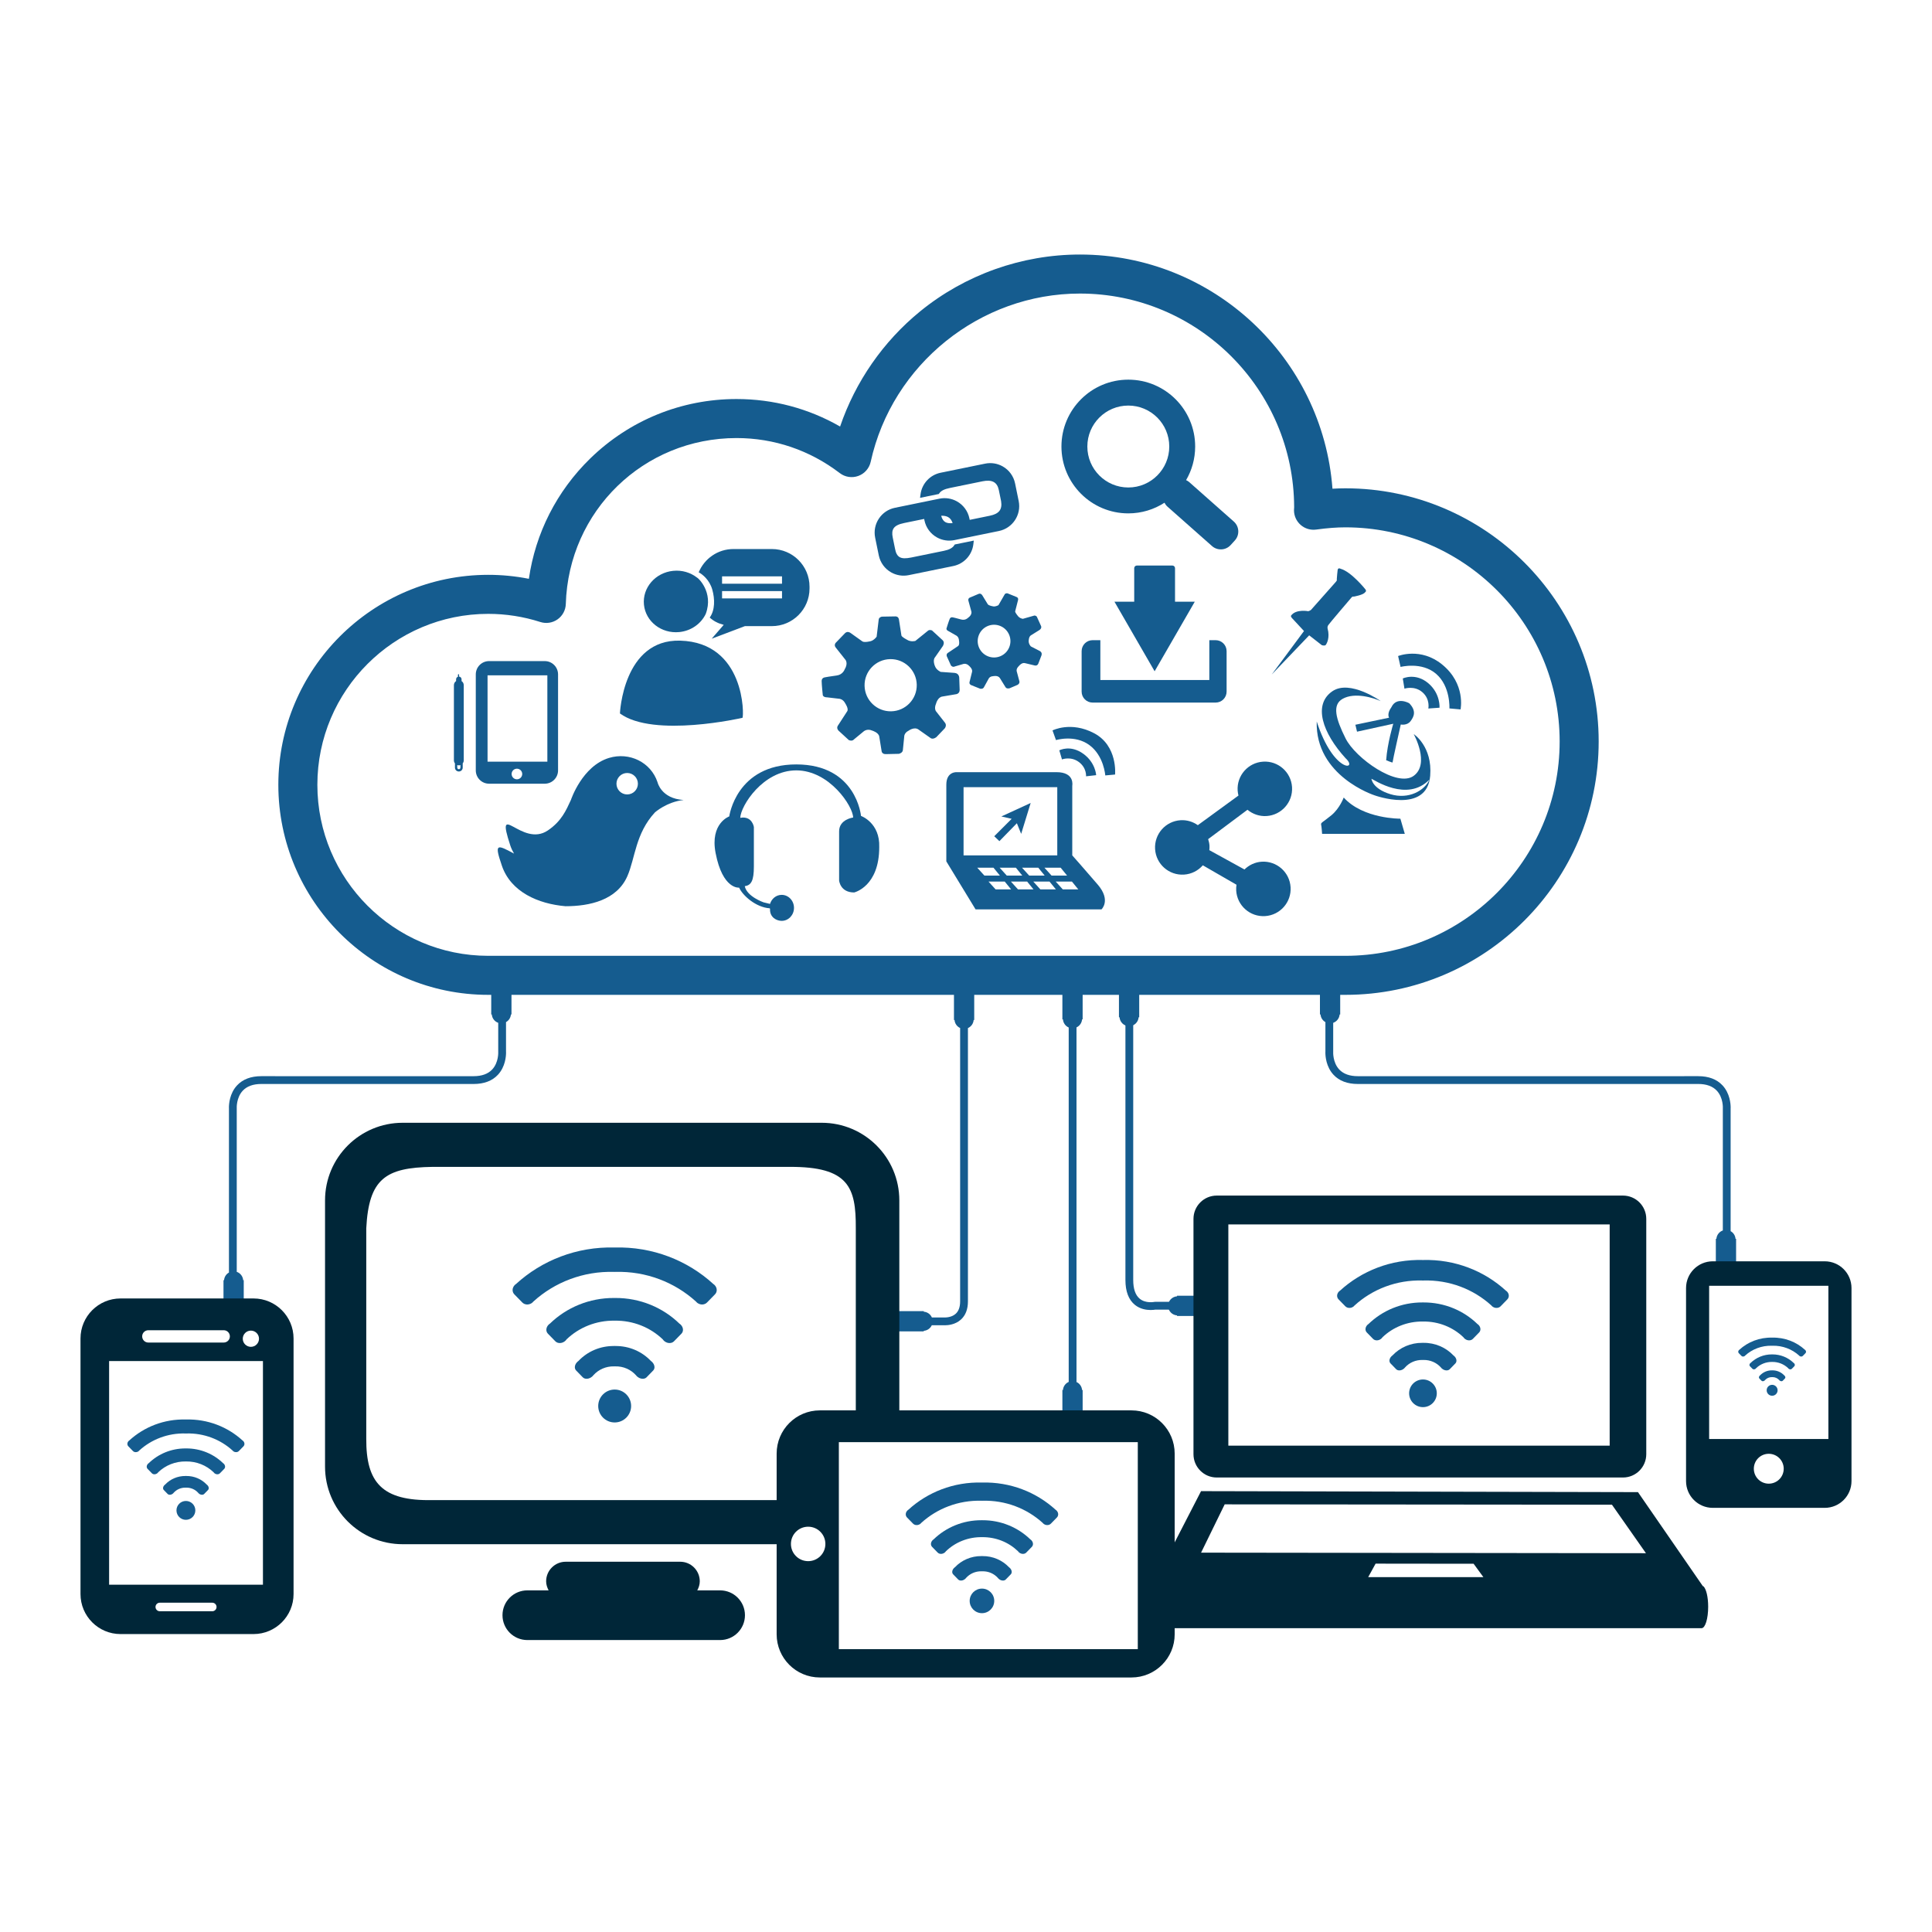 <?xml version="1.0" standalone="no"?>
<svg version="1.1" id="downloadSvg" xmlns="http://www.w3.org/2000/svg" xmlns:xlink="http://www.w3.org/1999/xlink" x="0px" y="0px" width="512" height="512" viewBox="0 0 1200 1200" enable-background="new 0 0 1200 1200" xml:space="preserve">
<g>
	<path fill="#006A96" d="M601.2,617.477v-5.769c0-1.338-1.084-2.42-2.422-2.42c-1.336,0-2.42,1.082-2.42,2.42v5.769h-3.832v16.053&#10;&#9;&#9;h0.359c0.163,2.224,1.541,4.101,3.473,4.987v169.794c0,3.408-0.906,5.979-2.69,7.642c-2.811,2.618-7.059,2.347-7.287,2.336h-7.575&#10;&#9;&#9;c-0.867-1.978-2.774-3.394-5.034-3.561v-0.359h-16.052v12.581h16.052v-0.359c2.221-0.163,4.097-1.537,4.983-3.464l7.427-0.003&#10;&#9;&#9;c0.052,0.004,0.321,0.025,0.757,0.025c1.806,0,6.441-0.346,9.984-3.611c2.839-2.615,4.278-6.394,4.278-11.227V638.557&#10;&#9;&#9;c1.972-0.87,3.382-2.772,3.547-5.026h0.359v-16.053H601.2z" style="fill: rgb(21, 92, 143);"/>
	<path fill="#006A96" d="M672.087,633.158h0.361v-16.054h-3.834c-0.104-1.243-1.131-2.22-2.399-2.22s-2.297,0.977-2.401,2.22h-3.948&#10;&#9;&#9;v16.054h0.359c0.166,2.261,1.586,4.171,3.568,5.036V858.33c-1.982,0.866-3.402,2.775-3.568,5.038h-0.359v16.052h3.927v3.828&#10;&#9;&#9;c0,1.338,1.084,2.422,2.422,2.422c1.336,0,2.42-1.084,2.42-2.422v-3.828h3.813v-16.052h-0.361&#10;&#9;&#9;c-0.163-2.217-1.532-4.088-3.452-4.977V638.135C670.555,637.244,671.924,635.374,672.087,633.158z" style="fill: rgb(21, 92, 143);"/>
	<path fill="#006A96" d="M313.487,614.044c-0.428-0.383-0.988-0.624-1.61-0.624s-1.182,0.241-1.61,0.624h-5.154v16.054h0.359&#10;&#9;&#9;c0.177,2.417,1.787,4.425,3.986,5.191l0.002,18.022c0.007,0.062,0.382,6.551-3.758,10.973c-2.582,2.753-6.459,4.152-11.528,4.152&#10;&#9;&#9;H170.972v-0.006h-8.642c-6.46,0-11.528,1.915-15.059,5.687c-4.679,4.995-5.083,11.667-5.083,13.773&#10;&#9;&#9;c0,0.401,0.013,0.635,0.018,0.665v101.831c-1.697,0.958-2.886,2.708-3.036,4.76h-0.359v16.054h4.206&#10;&#9;&#9;c0.428,0.383,0.988,0.624,1.609,0.624c0.621,0,1.182-0.241,1.61-0.624h5.155v-16.054h-0.359c-0.177-2.417-1.786-4.423-3.984-5.191&#10;&#9;&#9;l-0.004-101.557c-0.007-0.062-0.382-6.551,3.758-10.973c2.582-2.753,6.459-4.152,11.528-4.152h5.601v0.006h126.244&#10;&#9;&#9;c6.46,0,11.528-1.915,15.059-5.687c4.679-4.995,5.083-11.667,5.083-13.773c0-0.401-0.013-0.636-0.018-0.665v-18.296&#10;&#9;&#9;c1.697-0.958,2.886-2.708,3.036-4.76h0.359v-16.054H313.487z" style="fill: rgb(21, 92, 143);"/>
	<path fill="#006A96" d="M824.043,614.044c0.429-0.383,0.987-0.624,1.61-0.624c0.622,0,1.182,0.241,1.611,0.624h5.154v16.054h-0.359&#10;&#9;&#9;c-0.177,2.417-1.786,4.425-3.987,5.191l-0.002,18.022c-0.007,0.062-0.381,6.551,3.758,10.973c2.582,2.753,6.459,4.152,11.528,4.152&#10;&#9;&#9;h202.8v-0.006h8.641c6.46,0,11.528,1.915,15.059,5.687c4.679,4.995,5.083,11.667,5.083,13.773c0,0.401-0.013,0.635-0.018,0.665&#10;&#9;&#9;v76.133c1.697,0.958,2.885,2.708,3.036,4.76h0.359v16.054h-4.206c-0.429,0.383-0.987,0.624-1.609,0.624s-1.182-0.241-1.611-0.624&#10;&#9;&#9;h-5.154v-16.054h0.359c0.177-2.417,1.786-4.423,3.984-5.191l0.005-75.86c0.007-0.062,0.381-6.551-3.758-10.973&#10;&#9;&#9;c-2.582-2.753-6.459-4.152-11.528-4.152h-5.6v0.006H843.356c-6.46,0-11.528-1.915-15.059-5.687&#10;&#9;&#9;c-4.679-4.995-5.082-11.667-5.082-13.773c0-0.401,0.013-0.636,0.018-0.665v-18.296c-1.697-0.958-2.885-2.708-3.036-4.76h-0.359&#10;&#9;&#9;v-16.054H824.043z" style="fill: rgb(21, 92, 143);"/>
	<g>
		<path fill="#006A96" d="M714.67,813.668c-2.652,0-6.483-0.552-9.737-3.174c-3.923-3.16-5.909-8.356-5.909-15.446V606.689&#10;&#9;&#9;&#9;c0-1.339,1.084-2.423,2.42-2.423s2.42,1.084,2.42,2.423v188.359c0,5.532,1.372,9.452,4.074,11.651&#10;&#9;&#9;&#9;c3.691,2.999,8.912,1.953,8.962,1.944c0.163-0.036,0.339-0.055,0.505-0.055h27.285c1.336,0,2.423,1.084,2.423,2.422&#10;&#9;&#9;&#9;c0,1.339-1.087,2.422-2.423,2.422h-27.056C717.141,813.518,716.066,813.668,714.67,813.668z" style="fill: rgb(21, 92, 143);"/>
		<path fill="#006A96" d="M747.131,804.8v12.581h-16.054v-0.358c-3.091-0.227-5.538-2.778-5.538-5.933&#10;&#9;&#9;&#9;c0-3.151,2.447-5.703,5.538-5.929V804.8H747.131z" style="fill: rgb(21, 92, 143);"/>
		<path fill="#006A96" d="M707.587,615.776h-12.585v16.054h0.359c0.229,3.088,2.783,5.54,5.933,5.54c3.151,0,5.705-2.451,5.933-5.54&#10;&#9;&#9;&#9;h0.359V615.776z" style="fill: rgb(21, 92, 143);"/>
	</g>
	<g>
		<path fill="#006A96" d="M835.643,617.917H303.257c-71.89,0-130.377-58.526-130.377-130.467&#10;&#9;&#9;&#9;c0-71.911,58.487-130.414,130.377-130.414c8.495,0,16.939,0.828,25.238,2.469c4.086-28.344,17.309-54.454,38.074-74.702&#10;&#9;&#9;&#9;c24.446-23.835,56.73-36.962,90.905-36.962c22.835,0,44.771,5.862,64.323,17.083c9.48-27.835,26.744-52.802,49.716-71.535&#10;&#9;&#9;&#9;c27.913-22.761,63.151-35.296,99.226-35.296c82.757,0,150.795,64.226,156.882,145.453c2.76-0.168,5.414-0.249,8.021-0.249&#10;&#9;&#9;&#9;c86.748,0,157.324,70.541,157.324,157.248C992.966,547.32,922.391,617.917,835.643,617.917z M303.257,381.277&#10;&#9;&#9;&#9;c-58.523,0-106.134,47.629-106.134,106.173c0,58.573,47.612,106.225,106.134,106.225h532.385&#10;&#9;&#9;&#9;c73.382,0,133.083-59.722,133.083-133.13c0-73.339-59.701-133.005-133.083-133.005c-5.417,0-11.191,0.44-18.172,1.387&#10;&#9;&#9;&#9;c-3.473,0.473-6.968-0.581-9.602-2.883c-2.637-2.301-4.147-5.63-4.147-9.128c0-0.794,0.058-1.464,0.102-1.884&#10;&#9;&#9;&#9;c-0.212-73.203-59.832-132.697-133.084-132.697c-61.967,0-116.612,43.946-129.933,104.494c-0.89,4.045-3.783,7.355-7.672,8.778&#10;&#9;&#9;&#9;c-3.891,1.422-8.235,0.762-11.526-1.752c-18.639-14.244-40.816-21.773-64.135-21.773c-57.733,0-104.311,45.278-106.04,103.079&#10;&#9;&#9;&#9;c-0.114,3.806-2.01,7.338-5.119,9.535c-3.11,2.198-7.071,2.807-10.697,1.644C325.137,382.981,314.249,381.277,303.257,381.277z" style="fill: rgb(21, 92, 143);"/>
		<g>
			<path fill="#006A96" d="M587.902,390.278c0,0-0.444,1.01,1.449,1.845l4.744,2.711c0,0,1.408,0.75,1.546,2.919&#10;&#9;&#9;&#9;&#9;c0,0,0.518,2.691-0.503,3.477l-6.294,4.234c0,0-1.225,0.553-0.781,2.137l2.596,5.757c0,0,1.053,1.274,2.312,0.624l5.134-1.509&#10;&#9;&#9;&#9;&#9;c0,0,2.046-0.851,3.901,1.192c0,0,2.145,1.783,1.779,3.53l-1.571,6.348c0,0-0.578,1.442,1.305,2.121l5.281,2.113&#10;&#9;&#9;&#9;&#9;c0,0,1.714,0.349,2.322-0.892l2.849-5.169c0,0,0.563-1.599,2.84-1.725c0,0,3.044-0.749,4.264,1.223l3.376,5.47&#10;&#9;&#9;&#9;&#9;c0,0,0.512,1.321,2.606,0.821l4.973-2.134c0,0,1.711-0.837,1.017-2.636l-1.549-5.778c0,0-0.554-1.486,1.35-3.287&#10;&#9;&#9;&#9;&#9;c0,0,1.798-2.359,3.829-1.771l5.791,1.386c0,0,1.709,0.647,2.444-1.099l1.921-4.989c0,0,0.851-1.847-1.042-2.862l-5.513-2.84&#10;&#9;&#9;&#9;&#9;c0,0-1.419-1.46-1.342-3.319c0,0-0.058-2.918,1.624-3.695l5.121-3.203c0,0,1.46-0.976,0.981-2.339l-2.692-5.95&#10;&#9;&#9;&#9;&#9;c0,0-0.875-0.984-1.878-0.555l-6.763,1.926c0,0-2.077-0.187-3.332-2.063c0,0-1.479-1.779-1.467-2.552&#10;&#9;&#9;&#9;&#9;c0,0,1.678-6.609,1.773-6.939c0,0,0.485-1.403-0.843-1.972l-5.62-2.284c0,0-1.295-0.294-1.804,0.615l-3.866,6.697&#10;&#9;&#9;&#9;&#9;c0,0-1.587,0.994-3.214,0.791c0,0-2.8-0.416-3.434-1.34l-3.279-5.355c0,0-0.806-1.695-2.383-1.099l-5.586,2.37&#10;&#9;&#9;&#9;&#9;c0,0-1.128,0.511-0.784,1.877l1.823,6.663c0,0,0.732,1.968-2.024,3.944c0,0-1.657,1.825-4.324,1.056&#10;&#9;&#9;&#9;&#9;c-2.658-0.768-5.084-1.293-5.084-1.293s-1.402-0.482-2.01,0.941C589.262,385.847,587.902,390.278,587.902,390.278z&#10;&#9;&#9;&#9;&#9; M607.99,394.434c2.085-5.212,7.999-7.752,13.216-5.665c5.212,2.084,7.749,8.004,5.664,13.215&#10;&#9;&#9;&#9;&#9;c-2.085,5.213-8.005,7.748-13.213,5.665C608.438,405.561,605.907,399.647,607.99,394.434z" style="fill: rgb(21, 92, 143);"/>
			<path fill="#006A96" d="M511.027,431.588c0,0-0.012,1.538,2.872,1.566l7.559,0.886c0,0,2.215,0.187,3.571,2.894&#10;&#9;&#9;&#9;&#9;c0,0,2.14,3.168,1.262,4.728l-5.751,8.87c0,0-1.269,1.375,0.166,3.17l6.477,5.952c0,0,2.042,1.056,3.304-0.463l5.751-4.74&#10;&#9;&#9;&#9;&#9;c0,0,2.16-2.209,5.652-0.607c0,0,3.726,1.116,4.215,3.549l1.455,9c0,0,0.047,2.157,2.829,1.998l7.919-0.179&#10;&#9;&#9;&#9;&#9;c0,0,2.395-0.491,2.492-2.413l0.82-8.181c0,0-0.146-2.352,2.703-3.761c0,0,3.494-2.625,6.128-0.766l7.325,5.163&#10;&#9;&#9;&#9;&#9;c0,0,1.376,1.411,3.785-0.377l5.204-5.445c0,0,1.734-2.013-0.135-3.939l-5.145-6.558c0,0-1.528-1.598-0.067-4.947&#10;&#9;&#9;&#9;&#9;c0,0,1.016-4.01,3.936-4.365l8.18-1.389c0,0,2.545-0.105,2.532-2.745l-0.269-7.44c0,0,0.08-2.836-2.904-3.105l-8.606-0.62&#10;&#9;&#9;&#9;&#9;c0,0-2.624-1.09-3.541-3.521c0,0-1.667-3.705,0.065-5.62l4.805-6.907c0,0,1.341-2.048-0.018-3.532l-6.701-6.155&#10;&#9;&#9;&#9;&#9;c0,0-1.657-0.783-2.707,0.316l-7.617,6.165c0,0-2.764,0.901-5.401-0.817c0,0-2.866-1.473-3.272-2.471&#10;&#9;&#9;&#9;&#9;c0,0-1.464-9.382-1.524-9.862c0,0-0.141-2.06-2.16-2.063l-8.448,0.15c0,0-1.818,0.323-1.98,1.771l-1.292,10.691&#10;&#9;&#9;&#9;&#9;c0,0-1.486,2.148-3.679,2.774c0,0-3.82,0.999-5.137,0.166l-7.128-5.076c0,0-1.961-1.731-3.651-0.106l-5.867,6.09&#10;&#9;&#9;&#9;&#9;c0,0-1.169,1.277,0.019,2.834l5.983,7.548c0,0,2.017,2.119-0.439,6.158c0,0-1.126,3.242-4.959,3.713&#10;&#9;&#9;&#9;&#9;c-3.831,0.474-7.226,1.13-7.226,1.13s-2.062,0.14-2.06,2.303C510.353,425.168,511.027,431.588,511.027,431.588z M537,425.976&#10;&#9;&#9;&#9;&#9;c-0.207-8.949,6.883-16.374,15.832-16.576c8.951-0.208,16.372,6.885,16.577,15.835c0.203,8.949-6.884,16.368-15.833,16.574&#10;&#9;&#9;&#9;&#9;C544.623,442.015,537.202,434.924,537,425.976z" style="fill: rgb(21, 92, 143);"/>
		</g>
		<path fill="#006A96" d="M632.73,311.229l-2.248-10.988c-0.921-4.5-3.751-8.363-7.764-10.6c-3.287-1.834-7.131-2.425-10.817-1.67&#10;&#9;&#9;&#9;l-27.683,5.659c-6.557,1.34-11.564,6.701-12.454,13.337l-0.3,2.246l11.647-2.384l0.37-0.524c1.059-1.503,3.12-2.527,6.496-3.215&#10;&#9;&#9;&#9;l20.339-4.16c2.949-0.603,5.28-0.447,6.934,0.477c1.604,0.893,2.63,2.528,3.143,4.985l1.411,6.898&#10;&#9;&#9;&#9;c0.806,5.238-1.255,7.865-7.108,9.063l-12.391,2.536l-0.183-0.889c-0.922-4.498-3.752-8.359-7.765-10.598&#10;&#9;&#9;&#9;c-3.286-1.832-7.133-2.428-10.824-1.674l-27.68,5.665c-4.12,0.843-7.67,3.243-9.987,6.753c-2.316,3.509-3.13,7.713-2.285,11.834&#10;&#9;&#9;&#9;l2.249,10.979c0.923,4.495,3.752,8.36,7.763,10.603c0.003,0.002,0.003,0.002,0.003,0.002c3.285,1.832,7.131,2.426,10.819,1.671&#10;&#9;&#9;&#9;l27.676-5.66c6.678-1.366,11.697-6.832,12.489-13.6l0.261-2.212l-11.822,2.416l-0.37,0.565c-1.053,1.614-3.117,2.715-6.312,3.369&#10;&#9;&#9;&#9;l-20.339,4.16c-3.436,0.702-5.644,0.639-7.164-0.209c-1.483-0.827-2.436-2.532-2.918-5.255l-1.427-6.99&#10;&#9;&#9;&#9;c-0.52-2.448-0.341-4.291,0.543-5.643c1.029-1.564,3.12-2.62,6.58-3.327l12.396-2.535l0.181,0.884&#10;&#9;&#9;&#9;c0.921,4.5,3.751,8.363,7.763,10.602c3.29,1.835,7.136,2.431,10.829,1.673l27.677-5.661&#10;&#9;&#9;&#9;C628.964,328.068,634.469,319.731,632.73,311.229z M587.197,324.306c-1.226-0.684-2.091-1.984-2.621-3.954&#10;&#9;&#9;&#9;c1.734-0.076,3.185,0.19,4.307,0.817c1.314,0.733,2.239,1.973,2.812,3.752C589.723,325.109,588.278,324.91,587.197,324.306z" style="fill: rgb(21, 92, 143);"/>
		<path fill="#006A96" d="M444.467,529.804c-3.549-18.464,8.489-22.722,8.489-22.722s4.249-32.288,41.625-32.288&#10;&#9;&#9;&#9;c37.37,0,40.202,31.988,40.202,31.988s11.89,4.19,11.325,19.434c0,24.516-15.578,28.106-15.578,28.106&#10;&#9;&#9;&#9;c-8.772,0-9.339-7.476-9.339-7.476s0-23.019,0-30.495c0-7.474,8.704-8.572,8.704-8.572c0-6.869-14.651-29.288-35.314-29.288&#10;&#9;&#9;&#9;c-20.672,0-34.52,22.017-34.806,29.485c7.428-1.381,8.471,5.687,8.471,5.687s0,15.54,0,24.516c0,8.967-1.697,11.657-5.659,12.252&#10;&#9;&#9;&#9;c1.347,6.502,11.711,10.036,11.711,10.036l3.976,0.967c0.987-3.249,3.839-5.62,7.244-5.62c4.226,0,7.645,3.615,7.645,8.074&#10;&#9;&#9;&#9;c0,4.462-3.419,8.073-7.645,8.073c-3.113,0-7.477-2.157-7.236-7.368l-0.159-0.426c-8.689-0.589-16.886-7.978-19.032-12.836&#10;&#9;&#9;&#9;C459.089,551.332,448.857,552.621,444.467,529.804z" style="fill: rgb(21, 92, 143);"/>
		<g>
			<path fill="#006A96" d="M887.348,424.552c-8.062-6.991-16.051-3.137-16.051-3.137l1.039,6.328c0,0,6.172-2.1,11.133,2.206&#10;&#9;&#9;&#9;&#9;c4.952,4.303,3.693,10.113,3.693,10.113l6.952-0.491C894.114,439.572,894.784,431.007,887.348,424.552z" style="fill: rgb(21, 92, 143);"/>
			<path fill="#006A96" d="M895.701,412.698c-13.377-10.861-27.311-5.224-27.311-5.224l1.529,6.769c0,0,13.139-3.455,22.13,4.344&#10;&#9;&#9;&#9;&#9;c8.983,7.798,8.205,21.424,8.205,21.424l6.925,0.625C907.179,440.635,910.573,424.779,895.701,412.698z" style="fill: rgb(21, 92, 143);"/>
			<path fill="#006A96" d="M878.081,455.944c0,0,10.236,18.427,0,25.934c-10.239,7.505-36.162-10.919-42.308-23.206&#10;&#9;&#9;&#9;&#9;c-6.141-12.282-8.475-20.903-1.831-24.624c7.598-4.256,19.147-0.607,23.663,1.424c0,0-19.105-13.583-30.021-6.14&#10;&#9;&#9;&#9;&#9;c-12.198,8.314-6.143,25.931,8.189,41.628c8.187,7.5-7.424,9.567-17.929-22.825c-0.996,33.941,35.827,45.831,35.827,45.831&#10;&#9;&#9;&#9;&#9;s32.681,11.961,34.646-12.087C889.813,463.543,878.081,455.944,878.081,455.944z M863.622,493.29&#10;&#9;&#9;&#9;&#9;c-11.344-3.455-11.78-9.577-11.78-9.577c1.483,0.497,22.19,14.796,36.002,0.497C884.959,491.009,874.966,496.74,863.622,493.29z" style="fill: rgb(21, 92, 143);"/>
			<path fill="#006A96" d="M834.608,495.369c0,0-2.49,6.751-7.653,11.005c-5.167,4.255-6.683,4.555-6.386,5.773&#10;&#9;&#9;&#9;&#9;c0.31,1.215,0.612,5.773,0.612,5.773h51.364l-2.741-9.417C869.803,508.503,846.762,508.738,834.608,495.369z" style="fill: rgb(21, 92, 143);"/>
			<path fill="#006A96" d="M841.848,450.153l1.023,4.306l22.511-4.93c0,0-3.691,12.166-4.414,22.665c0,0,3.979,1.66,3.979,1.36&#10;&#9;&#9;&#9;&#9;c0-0.914,5.094-23.556,5.094-23.556s3.941,0.811,6.068-2.066c1.871-2.526,4.031-6.137-0.833-11.152c0,0-7.789-4.406-11.05,2.473&#10;&#9;&#9;&#9;&#9;c-3.039,4.218-1.446,6.515-1.446,6.515L841.848,450.153z" style="fill: rgb(21, 92, 143);"/>
		</g>
		<g>
			<path fill="#006A96" d="M422.426,397.914c-35.435-0.961-37.377,45.221-37.377,45.221c20.982,15.396,76.119,2.718,76.119,2.718&#10;&#9;&#9;&#9;&#9;C462.143,444.805,462.956,399.019,422.426,397.914z" style="fill: rgb(21, 92, 143);"/>
			<g>
				<path fill="#006A96" d="M432.895,358.726c-3.973-3.094-9.221-4.73-14.77-4.171c-11.082,1.106-19.208,10.52-18.156,21.027&#10;&#9;&#9;&#9;&#9;&#9;c1.056,10.501,10.889,18.118,21.964,17.006c7.428-0.741,13.514-5.226,16.411-11.255&#10;&#9;&#9;&#9;&#9;&#9;C443.468,367.635,433.219,358.55,432.895,358.726z" style="fill: rgb(21, 92, 143);"/>
				<path fill="#006A96" d="M479.421,341.015h-23.855c-9.754,0-18.08,5.98-21.584,14.468c2.115,1.087,6.708,4.56,8.449,10.786&#10;&#9;&#9;&#9;&#9;&#9;c1.617,5.767,1.742,12.699-1.618,17.308c2.67,2.355,5.158,3.586,8.705,4.529l-7.47,8.594l20.625-7.8h16.747&#10;&#9;&#9;&#9;&#9;&#9;c12.919,0,23.392-10.475,23.392-23.393v-1.096C502.813,351.487,492.34,341.015,479.421,341.015z M485.721,371.695h-37.233&#10;&#9;&#9;&#9;&#9;&#9;v-4.572h37.233V371.695z M485.721,362.55h-37.233v-4.571h37.233V362.55z" style="fill: rgb(21, 92, 143);"/>
			</g>
		</g>
		<path fill="#006A96" d="M408.403,485.863c-4.143-12.486-17.524-18.911-30.119-15.106c-16.742,5.056-23.674,26.086-23.674,26.086&#10;&#9;&#9;&#9;c-3.004,6.471-5.803,13.168-14.331,18.956c-16.171,10.955-32.963-20.039-23.321,9.366c0.561,1.708,1.379,3.379,2.313,5.014&#10;&#9;&#9;&#9;c-10.829-5.813-12.295-6.385-7.54,7.549c5.575,16.312,22.591,23.693,39.514,25.142c15.042,0,31.92-3.761,38.441-18.719&#10;&#9;&#9;&#9;c4.863-11.163,4.983-26.462,17.106-39.564c0,0,7.25-6.53,17.832-7.705C410.624,496.065,408.403,485.863,408.403,485.863z&#10;&#9;&#9;&#9; M389.551,493.444c-3.68,0-6.659-2.986-6.659-6.663c0-3.675,2.979-6.663,6.659-6.663c3.679,0,6.661,2.988,6.661,6.663&#10;&#9;&#9;&#9;C396.212,490.458,393.231,493.444,389.551,493.444z" style="fill: rgb(21, 92, 143);"/>
		<path fill="#006A96" d="M783.655,535.222c-4.196,0.267-7.895,2.097-10.689,4.824l-21.832-12.003&#10;&#9;&#9;&#9;c0.092-0.909,0.162-1.828,0.104-2.769c-0.089-1.427-0.413-2.774-0.828-4.068l24.422-18.251c3.209,2.659,7.366,4.18,11.85,3.902&#10;&#9;&#9;&#9;c9.326-0.591,16.408-8.637,15.831-17.959c-0.595-9.332-8.634-16.416-17.962-15.82c-9.328,0.584-16.41,8.623-15.821,17.955&#10;&#9;&#9;&#9;c0.068,1.068,0.254,2.098,0.506,3.1l-25.239,18.4c-3.036-2.128-6.741-3.326-10.725-3.075c-9.322,0.585-16.409,8.625-15.819,17.957&#10;&#9;&#9;&#9;c0.591,9.325,8.625,16.409,17.959,15.818c4.699-0.295,8.821-2.486,11.688-5.774l20.915,12.07c-0.183,1.18-0.261,2.407-0.183,3.651&#10;&#9;&#9;&#9;c0.586,9.332,8.625,16.42,17.954,15.828c9.326-0.592,16.413-8.627,15.823-17.959C801.032,541.723,792.98,534.633,783.655,535.222z&#10;&#9;&#9;&#9;" style="fill: rgb(21, 92, 143);"/>
		<path fill="#006A96" d="M766.424,324.021l-27.663-24.481c-0.628-0.572-1.326-0.982-2.054-1.327&#10;&#9;&#9;&#9;c3.577-6.131,5.632-13.262,5.632-20.872c0-22.934-18.593-41.528-41.525-41.528c-22.936,0-41.531,18.593-41.531,41.528&#10;&#9;&#9;&#9;c0,22.935,18.596,41.53,41.531,41.53c8.279,0,15.988-2.436,22.468-6.616c0.44,0.863,1.017,1.675,1.776,2.359l27.662,24.482&#10;&#9;&#9;&#9;c3.375,3.068,8.6,2.818,11.668-0.556l2.598-2.852C770.047,332.314,769.799,327.09,766.424,324.021z M700.814,302.786&#10;&#9;&#9;&#9;c-14.054,0-25.442-11.388-25.442-25.443c0-14.051,11.388-25.439,25.442-25.439c14.048,0,25.438,11.389,25.438,25.439&#10;&#9;&#9;&#9;C726.251,291.398,714.862,302.786,700.814,302.786z" style="fill: rgb(21, 92, 143);"/>
		<g>
			<path fill="#006A96" d="M680.846,481.472c0,0-0.352-7.705-7.872-13.204c-8.151-5.958-15.013-2.21-15.013-2.21l1.656,5.63&#10;&#9;&#9;&#9;&#9;c0,0,5.402-2.105,10.419,1.562c5.011,3.666,4.526,8.924,4.526,8.924L680.846,481.472z" style="fill: rgb(21, 92, 143);"/>
			<path fill="#006A96" d="M679.552,455.405c-14.411-7.608-25.816-1.727-25.816-1.727l2.156,6.01c0,0,11.61-3.588,20.698,3.06&#10;&#9;&#9;&#9;&#9;c9.085,6.645,9.914,18.884,9.914,18.884l6.088-0.552C692.591,481.079,694.376,463.232,679.552,455.405z" style="fill: rgb(21, 92, 143);"/>
			<path fill="#006A96" d="M666.001,531.295v-43.306c0,0,1.707-8.379-9.779-8.379c-13.503,0-61.976,0-61.976,0&#10;&#9;&#9;&#9;&#9;s-6.469-0.506-6.469,7.787c0,12.576,0,47.625,0,47.625l18.156,29.8h78.23c0,0,6.048-5.59-2.325-15.366&#10;&#9;&#9;&#9;&#9;C673.461,539.678,666.001,531.295,666.001,531.295z M662.772,543.828h-9.636l-4.408-4.87h10.082L662.772,543.828z&#10;&#9;&#9;&#9;&#9; M634.815,538.958h10.082l3.963,4.87h-9.629L634.815,538.958z M634.951,543.828h-9.63l-4.416-4.87h10.086L634.951,543.828z&#10;&#9;&#9;&#9;&#9; M598.486,531.295v-42.374h58.203v42.374H598.486z M606.995,538.958h10.083l3.961,4.87h-9.624L606.995,538.958z M618.39,552.422&#10;&#9;&#9;&#9;&#9;l-4.417-4.872h10.085l3.964,4.872H618.39z M632.302,552.422l-4.417-4.872h10.085l3.96,4.872H632.302z M646.207,552.422&#10;&#9;&#9;&#9;&#9;l-4.408-4.872h10.073l3.964,4.872H646.207z M660.12,552.422l-4.408-4.872h10.077l3.963,4.872H660.12z" style="fill: rgb(21, 92, 143);"/>
			<polygon fill="#006A96" points="628.363,508.585 617.546,519.403 620.743,522.451 631.597,511.33 634.265,517.926 &#10;&#9;&#9;&#9;&#9;640.166,498.753 621.974,507.111 &#9;&#9;&#9;" style="fill: rgb(21, 92, 143);"/>
		</g>
		<g>
			<path fill="#006A96" d="M717.157,416.934l12.471-21.601l12.466-21.601h-12.266v-20.83c0-0.905-0.732-1.636-1.632-1.636h-22.082&#10;&#9;&#9;&#9;&#9;c-0.898,0-1.633,0.731-1.633,1.636v20.83h-12.269l12.469,21.601L717.157,416.934z" style="fill: rgb(21, 92, 143);"/>
			<path fill="#006A96" d="M755.048,397.626h-3.914v24.75h-67.685v-24.75h-4.817c-3.763,0-6.811,3.051-6.811,6.818v25.129&#10;&#9;&#9;&#9;&#9;c0,3.762,3.048,6.812,6.811,6.812h76.415c3.765,0,6.818-3.05,6.818-6.812v-25.129&#10;&#9;&#9;&#9;&#9;C761.866,400.677,758.813,397.626,755.048,397.626z" style="fill: rgb(21, 92, 143);"/>
		</g>
		<path fill="#006A96" d="M848.064,366.04c0,0-8.714-10.927-15.439-12.786c0,0-1.636-0.972-1.811,0.976c0,0-0.531,4.688-0.531,5.751&#10;&#9;&#9;&#9;c0,0,0.445,0.354-0.708,1.591c-1.151,1.241-15.304,17.253-15.304,17.253s-0.976,0.707-1.725,0.797c0,0-7.564-1.46-10.612,2.696&#10;&#9;&#9;&#9;c0,0-0.442,0.396,0.434,1.46l7.566,8.163l-20.037,27.001l23.264-24.326l7.831,6.1c0,0,1.82,0.618,2.435-0.128&#10;&#9;&#9;&#9;c0.619-0.753,2.743-4.428,1.152-10.306c0,0-0.224-0.929,0.352-1.905c0.575-0.972,14.683-17.471,14.683-17.471&#10;&#9;&#9;&#9;s0.578-0.573,1.286-0.355c0,0,6.055-1.021,7.029-2.745C847.928,367.804,848.995,367.279,848.064,366.04z" style="fill: rgb(21, 92, 143);"/>
		<g>
			<path fill="#006A96" d="M295.518,418.884v59.621c0,4.569,3.703,8.267,8.268,8.267h34.57c4.568,0,8.264-3.698,8.264-8.267v-59.621&#10;&#9;&#9;&#9;&#9;c0-4.566-3.697-8.266-8.264-8.266h-34.57C299.221,410.618,295.518,414.317,295.518,418.884z M317.774,480.742&#10;&#9;&#9;&#9;&#9;c0-1.82,1.476-3.295,3.297-3.295c1.821,0,3.294,1.475,3.294,3.295c0,1.821-1.473,3.297-3.294,3.297&#10;&#9;&#9;&#9;&#9;C319.25,484.039,317.774,482.563,317.774,480.742z M302.827,419.452h37.146v53.641h-37.146V419.452z" style="fill: rgb(21, 92, 143);"/>
			<path fill="#006A96" d="M284.44,419.09v1.232c-0.667,0.229-1.15,0.857-1.15,1.602v1.093c-0.82,0.557-1.362,1.505-1.362,2.582&#10;&#9;&#9;&#9;&#9;v46.662c0,0.721,0.253,1.376,0.658,1.903c-0.002,0.029-0.009,0.056-0.009,0.087v2.528c0,1.33,1.082,2.413,2.414,2.413&#10;&#9;&#9;&#9;&#9;c1.33,0,2.412-1.082,2.412-2.413v-2.528c0-0.031-0.007-0.058-0.008-0.087c0.405-0.527,0.657-1.183,0.657-1.903v-46.662&#10;&#9;&#9;&#9;&#9;c0-1.077-0.541-2.025-1.362-2.582v-1.093c0-0.884-0.675-1.601-1.537-1.685v-1.149c0-0.198-0.159-0.356-0.356-0.356&#10;&#9;&#9;&#9;&#9;C284.6,418.734,284.44,418.893,284.44,419.09z M284.992,477.767c-0.546,0-0.99-0.443-0.99-0.987v-1.59&#10;&#9;&#9;&#9;&#9;c0.313,0.108,0.641,0.18,0.99,0.18c0.347,0,0.676-0.072,0.987-0.18v1.59C285.979,477.323,285.536,477.767,284.992,477.767z" style="fill: rgb(21, 92, 143);"/>
		</g>
	</g>
	<path fill="#002638" d="M157.469,806.498H74.861c-13.73,0-24.861,11.133-24.861,24.863v158.721&#10;&#9;&#9;c0,13.734,11.131,24.866,24.861,24.866h82.608c13.735,0,24.867-11.132,24.867-24.866V831.361&#10;&#9;&#9;C182.336,817.631,171.204,806.498,157.469,806.498z M155.825,826.47c2.783,0,5.046,2.254,5.046,5.034&#10;&#9;&#9;c0,2.793-2.263,5.039-5.046,5.039c-2.779,0-5.036-2.246-5.036-5.039C150.79,828.724,153.046,826.47,155.825,826.47z&#10;&#9;&#9; M92.131,826.227h46.823c2.119,0,3.824,1.697,3.824,3.822c0,2.132-1.705,3.831-3.824,3.831H92.131c-2.12,0-3.822-1.699-3.822-3.831&#10;&#9;&#9;C88.309,827.924,90.01,826.227,92.131,826.227z M131.852,1000.777H99.258c-1.47,0-2.671-1.173-2.671-2.676&#10;&#9;&#9;c0-1.448,1.201-2.636,2.671-2.636h32.594c1.465,0,2.65,1.188,2.65,2.636C134.502,999.604,133.317,1000.777,131.852,1000.777z&#10;&#9;&#9; M163.318,984.282H67.77V845.385h95.548V984.282z"/>
	<g>
		<path fill="#006A96" d="M128.501,922.185c-0.03-0.027-0.068-0.052-0.102-0.077c-3.167-3.359-7.722-5.402-12.725-5.35v-0.007&#10;&#9;&#9;&#9;c-0.068-0.003-0.137,0.007-0.205,0c-0.068,0.007-0.134-0.003-0.204,0v0.007c-5-0.052-9.556,1.991-12.722,5.35&#10;&#9;&#9;&#9;c-0.036,0.025-0.073,0.05-0.106,0.077c-0.056,0.04-0.108,0.085-0.159,0.128c-1.076,0.956-1.319,2.371-0.539,3.16l2.371,2.441&#10;&#9;&#9;&#9;c0.775,0.788,2.276,0.661,3.35-0.288c0.031-0.027,0.05-0.05,0.083-0.074l0.004,0.001c0.029-0.028,0.053-0.059,0.083-0.094&#10;&#9;&#9;&#9;c0.09-0.105,0.183-0.215,0.279-0.324c1.8-1.982,4.446-3.191,7.356-3.127v0.019c0.054-0.007,0.106-0.019,0.16-0.019&#10;&#9;&#9;&#9;c0.016,0,0.032-0.005,0.044-0.005c0.015,0,0.03,0.005,0.045,0.005c0.055,0,0.106,0.012,0.16,0.019v-0.019&#10;&#9;&#9;&#9;c2.909-0.064,5.557,1.145,7.353,3.127c0.1,0.108,0.194,0.218,0.284,0.324c0.028,0.034,0.056,0.065,0.084,0.094l0.004-0.001&#10;&#9;&#9;&#9;c0.031,0.024,0.054,0.047,0.08,0.074c1.073,0.949,2.577,1.076,3.353,0.288l2.37-2.441c0.778-0.789,0.536-2.204-0.538-3.16&#10;&#9;&#9;&#9;C128.608,922.27,128.557,922.225,128.501,922.185z" style="fill: rgb(21, 92, 143);"/>
		<path fill="#006A96" d="M82.574,901.261c0.829,0.845,2.211,0.938,3.266,0.261l0.008,0.003c0.018-0.012,0.043-0.034,0.061-0.05&#10;&#9;&#9;&#9;c0.095-0.068,0.194-0.134,0.287-0.221c0.128-0.108,0.238-0.229,0.337-0.358c7.526-6.827,17.7-10.855,28.732-10.539v0.006&#10;&#9;&#9;&#9;c0.067-0.006,0.136,0,0.204-0.006c0.068,0.006,0.137,0,0.205,0.006v-0.006c11.031-0.316,21.203,3.712,28.73,10.539&#10;&#9;&#9;&#9;c0.099,0.129,0.215,0.25,0.341,0.358c0.089,0.088,0.19,0.153,0.284,0.221c0.023,0.016,0.044,0.039,0.064,0.05l0.007-0.003&#10;&#9;&#9;&#9;c1.054,0.677,2.44,0.583,3.27-0.261l2.831-2.903c0.863-0.875,0.82-2.258-0.037-3.216c-0.071-0.074-0.148-0.153-0.228-0.223&#10;&#9;&#9;&#9;c-0.098-0.094-0.208-0.169-0.313-0.239c-9.186-8.407-21.639-13.376-35.153-13.007c-13.515-0.37-25.964,4.6-35.15,13.007&#10;&#9;&#9;&#9;c-0.108,0.07-0.218,0.146-0.313,0.239c-0.082,0.07-0.16,0.149-0.225,0.223c-0.86,0.958-0.903,2.342-0.043,3.216L82.574,901.261z" style="fill: rgb(21, 92, 143);"/>
		<path fill="#006A96" d="M138.879,909.039c-0.113-0.089-0.22-0.178-0.339-0.251c-5.883-5.714-14.003-9.179-22.867-9.142&#10;&#9;&#9;&#9;c-0.068,0-0.137,0-0.205,0c-0.068,0-0.137,0-0.204,0c-8.864-0.037-16.979,3.428-22.863,9.142c-0.12,0.073-0.234,0.162-0.34,0.251&#10;&#9;&#9;&#9;c-0.043,0.039-0.086,0.082-0.127,0.122c-0.955,0.959-1.078,2.359-0.252,3.198l2.646,2.711c0.804,0.83,2.229,0.84,3.287,0.065&#10;&#9;&#9;&#9;c0.077-0.062,0.151-0.111,0.226-0.184c0.195-0.168,0.356-0.355,0.489-0.558c4.42-4.238,10.505-6.768,17.138-6.662&#10;&#9;&#9;&#9;c6.633-0.105,12.72,2.425,17.14,6.662c0.132,0.203,0.296,0.39,0.486,0.558c0.074,0.073,0.152,0.122,0.229,0.184&#10;&#9;&#9;&#9;c1.059,0.775,2.481,0.765,3.287-0.065l2.644-2.711c0.826-0.839,0.702-2.239-0.25-3.198&#10;&#9;&#9;&#9;C138.961,909.12,138.919,909.077,138.879,909.039z" style="fill: rgb(21, 92, 143);"/>
		<path fill="#006A96" d="M115.469,932.273c-3.236,0-5.861,2.619-5.861,5.856c0,3.24,2.624,5.859,5.861,5.859&#10;&#9;&#9;&#9;c3.235,0,5.861-2.619,5.861-5.859C121.33,934.892,118.705,932.273,115.469,932.273z" style="fill: rgb(21, 92, 143);"/>
	</g>
	<path fill="#002638" d="M1133.37,783.417h-69.514c-9.185,0-16.621,7.439-16.621,16.622v119.898c0,9.179,7.436,16.618,16.621,16.618&#10;&#9;&#9;h69.514c9.179,0,16.63-7.439,16.63-16.618V800.039C1150,790.856,1142.549,783.417,1133.37,783.417z M1098.612,921.533&#10;&#9;&#9;c-5.128,0-9.278-4.148-9.278-9.28c0-5.126,4.15-9.28,9.278-9.28c5.129,0,9.286,4.154,9.286,9.28&#10;&#9;&#9;C1107.899,917.385,1103.741,921.533,1098.612,921.533z M1135.643,893.782h-74.066v-95.145h74.066V893.782z"/>
	<g>
		<g>
			<path fill="#006A96" d="M1108.344,854.374c-0.031-0.031-0.062-0.055-0.092-0.079c-0.019-0.016-0.036-0.03-0.059-0.043&#10;&#9;&#9;&#9;&#9;c-1.834-1.95-4.474-3.136-7.369-3.102v-0.001c-0.04-0.003-0.083,0.001-0.117,0c-0.043,0.001-0.083-0.003-0.122,0v0.001&#10;&#9;&#9;&#9;&#9;c-2.898-0.034-5.532,1.152-7.371,3.102c-0.019,0.013-0.038,0.027-0.059,0.043c-0.033,0.024-0.065,0.047-0.095,0.079&#10;&#9;&#9;&#9;&#9;c-0.622,0.546-0.759,1.371-0.309,1.825l1.373,1.417c0.448,0.454,1.317,0.385,1.939-0.169c0.018-0.013,0.028-0.03,0.052-0.043&#10;&#9;&#9;&#9;&#9;v0.003c0.016-0.018,0.028-0.036,0.046-0.054c0.05-0.065,0.108-0.128,0.162-0.189c1.041-1.149,2.573-1.852,4.261-1.815v0.013&#10;&#9;&#9;&#9;&#9;c0.031-0.006,0.061-0.013,0.094-0.013c0.006,0,0.016-0.003,0.028-0.003c0.009,0,0.012,0.003,0.024,0.003&#10;&#9;&#9;&#9;&#9;c0.03,0,0.059,0.007,0.094,0.013v-0.013c1.685-0.037,3.216,0.665,4.26,1.815c0.053,0.061,0.11,0.123,0.16,0.189&#10;&#9;&#9;&#9;&#9;c0.015,0.018,0.036,0.036,0.051,0.054v-0.003c0.018,0.013,0.033,0.03,0.047,0.043c0.624,0.554,1.494,0.624,1.942,0.169&#10;&#9;&#9;&#9;&#9;l1.372-1.417C1109.104,855.745,1108.968,854.92,1108.344,854.374z" style="fill: rgb(21, 92, 143);"/>
			<path fill="#006A96" d="M1121.376,838.631c-0.037-0.043-0.083-0.086-0.129-0.131c-0.059-0.053-0.12-0.097-0.181-0.138&#10;&#9;&#9;&#9;&#9;c-5.322-4.866-12.533-7.745-20.359-7.534c-7.834-0.211-15.041,2.668-20.363,7.534c-0.068,0.042-0.128,0.085-0.186,0.138&#10;&#9;&#9;&#9;&#9;c-0.045,0.045-0.088,0.088-0.128,0.131c-0.499,0.557-0.523,1.354-0.028,1.862l1.645,1.682c0.481,0.49,1.28,0.541,1.892,0.15&#10;&#9;&#9;&#9;&#9;l0.006,0.003c0.009-0.007,0.024-0.021,0.036-0.028c0.055-0.04,0.113-0.079,0.163-0.128c0.076-0.065,0.14-0.137,0.201-0.208&#10;&#9;&#9;&#9;&#9;c4.358-3.955,10.248-6.29,16.64-6.102l0,0c0.039,0,0.079,0,0.122,0c0.034,0,0.077,0,0.117,0l0,0&#10;&#9;&#9;&#9;&#9;c6.389-0.187,12.282,2.147,16.643,6.102c0.054,0.071,0.119,0.143,0.195,0.208c0.052,0.049,0.11,0.088,0.168,0.128&#10;&#9;&#9;&#9;&#9;c0.009,0.007,0.019,0.021,0.03,0.028l0.01-0.003c0.609,0.391,1.411,0.34,1.89-0.15l1.644-1.682&#10;&#9;&#9;&#9;&#9;C1121.9,839.985,1121.876,839.188,1121.376,838.631z" style="fill: rgb(21, 92, 143);"/>
			<path fill="#006A96" d="M1114.261,846.681c-0.062-0.05-0.123-0.101-0.195-0.146c-3.406-3.311-8.113-5.319-13.243-5.295l0,0&#10;&#9;&#9;&#9;&#9;c-0.04,0-0.083,0-0.117,0c-0.043,0-0.083,0-0.122,0l0,0c-5.136-0.024-9.834,1.984-13.244,5.295&#10;&#9;&#9;&#9;&#9;c-0.071,0.045-0.137,0.095-0.196,0.146c-0.025,0.022-0.048,0.045-0.074,0.068c-0.552,0.554-0.621,1.365-0.146,1.853l1.534,1.572&#10;&#9;&#9;&#9;&#9;c0.463,0.481,1.287,0.487,1.904,0.037c0.042-0.036,0.088-0.064,0.131-0.105c0.111-0.098,0.206-0.208,0.282-0.324&#10;&#9;&#9;&#9;&#9;c2.56-2.454,6.086-3.923,9.932-3.862c3.835-0.061,7.368,1.408,9.924,3.862c0.077,0.116,0.174,0.226,0.285,0.324&#10;&#9;&#9;&#9;&#9;c0.043,0.042,0.086,0.07,0.129,0.105c0.618,0.45,1.437,0.444,1.905-0.037l1.531-1.572c0.479-0.488,0.41-1.299-0.144-1.853&#10;&#9;&#9;&#9;&#9;C1114.311,846.726,1114.286,846.704,1114.261,846.681z" style="fill: rgb(21, 92, 143);"/>
		</g>
		<path fill="#006A96" d="M1100.706,860.138c-1.881,0-3.397,1.517-3.397,3.394c0,1.874,1.516,3.393,3.397,3.393&#10;&#9;&#9;&#9;c1.871,0,3.393-1.519,3.393-3.393C1104.099,861.656,1102.577,860.138,1100.706,860.138z" style="fill: rgb(21, 92, 143);"/>
	</g>
	<g>
		<path fill="#002638" d="M447.268,987.806h-14.187c0.917-1.705,1.561-3.562,1.561-5.63c0-6.711-5.454-12.153-12.152-12.153h-71.127&#10;&#9;&#9;&#9;c-6.695,0-12.152,5.442-12.152,12.153c0,2.068,0.665,3.926,1.545,5.63h-13.235c-8.514,0-15.418,6.909-15.418,15.429&#10;&#9;&#9;&#9;c0,8.526,6.904,15.429,15.418,15.429h119.746c8.521,0,15.437-6.903,15.437-15.429&#10;&#9;&#9;&#9;C462.705,994.714,455.788,987.806,447.268,987.806z"/>
		<path fill="#002638" d="M510.364,697.374H250.103c-26.634,0-48.216,21.585-48.216,48.208V910.92&#10;&#9;&#9;&#9;c0,26.661,21.582,48.216,48.216,48.216h237.428V931.74H268.606c-31.415,0.616-41.252-10.973-41.111-38.116V762.891&#10;&#9;&#9;&#9;c1.588-30.753,12.007-37.699,41.111-38.122h221.835c36.616-0.159,41.251,12.589,41.112,38.122v124.95h27.032V745.583&#10;&#9;&#9;&#9;C558.584,718.959,536.999,697.374,510.364,697.374z"/>
	</g>
	<g>
		<g>
			<path fill="#006A96" d="M404.782,845.716c-0.094-0.076-0.179-0.147-0.275-0.226c-0.058-0.042-0.12-0.085-0.183-0.129&#10;&#9;&#9;&#9;&#9;c-5.517-5.865-13.467-9.425-22.184-9.328v-0.021c-0.117-0.003-0.24,0.021-0.354,0c-0.125,0.021-0.241-0.003-0.364,0v0.021&#10;&#9;&#9;&#9;&#9;c-8.719-0.098-16.662,3.463-22.18,9.328c-0.061,0.045-0.123,0.088-0.186,0.129c-0.097,0.079-0.188,0.15-0.276,0.226&#10;&#9;&#9;&#9;&#9;c-1.875,1.657-2.296,4.132-0.939,5.513l4.131,4.248c1.353,1.379,3.971,1.161,5.844-0.497c0.054-0.044,0.089-0.094,0.144-0.132&#10;&#9;&#9;&#9;&#9;l0.005,0.01c0.05-0.055,0.096-0.107,0.145-0.168c0.159-0.184,0.321-0.374,0.493-0.561c3.131-3.464,7.748-5.575,12.819-5.454&#10;&#9;&#9;&#9;&#9;v0.033c0.099-0.012,0.185-0.033,0.285-0.033c0.022,0,0.052-0.016,0.079-0.016c0.019,0,0.045,0.016,0.074,0.016&#10;&#9;&#9;&#9;&#9;c0.094,0,0.18,0.021,0.28,0.033v-0.033c5.073-0.122,9.688,1.99,12.82,5.454c0.174,0.187,0.336,0.377,0.491,0.561&#10;&#9;&#9;&#9;&#9;c0.047,0.061,0.099,0.113,0.147,0.168l0.01-0.01c0.052,0.039,0.089,0.088,0.139,0.132c1.872,1.659,4.493,1.877,5.847,0.497&#10;&#9;&#9;&#9;&#9;l4.126-4.248C407.083,849.848,406.656,847.373,404.782,845.716z" style="fill: rgb(21, 92, 143);"/>
			<path fill="#006A96" d="M444.018,798.347c-0.122-0.132-0.256-0.282-0.396-0.401c-0.171-0.159-0.361-0.288-0.545-0.41&#10;&#9;&#9;&#9;&#9;c-16.019-14.659-37.732-23.326-61.291-22.685c-23.568-0.641-45.276,8.025-61.295,22.685c-0.19,0.122-0.379,0.251-0.549,0.41&#10;&#9;&#9;&#9;&#9;c-0.138,0.119-0.278,0.269-0.393,0.401c-1.496,1.663-1.572,4.073-0.073,5.602l4.947,5.059c1.443,1.474,3.857,1.632,5.695,0.459&#10;&#9;&#9;&#9;&#9;l0.015,0.003c0.031-0.024,0.073-0.058,0.106-0.085c0.166-0.119,0.338-0.236,0.497-0.388c0.229-0.194,0.42-0.396,0.591-0.625&#10;&#9;&#9;&#9;&#9;c13.124-11.899,30.862-18.928,50.096-18.379v0.009c0.122-0.009,0.238,0,0.364-0.009c0.114,0.009,0.237,0,0.354,0.009v-0.009&#10;&#9;&#9;&#9;&#9;c19.234-0.549,36.97,6.48,50.096,18.379c0.169,0.229,0.368,0.431,0.594,0.625c0.155,0.151,0.328,0.269,0.494,0.388&#10;&#9;&#9;&#9;&#9;c0.035,0.027,0.076,0.061,0.105,0.085l0.019-0.003c1.836,1.173,4.251,1.016,5.695-0.459l4.945-5.059&#10;&#9;&#9;&#9;&#9;C445.59,802.419,445.514,800.01,444.018,798.347z" style="fill: rgb(21, 92, 143);"/>
			<path fill="#006A96" d="M422.599,822.567c-0.191-0.154-0.383-0.301-0.589-0.437c-10.26-9.963-24.417-16.006-39.87-15.929l0,0&#10;&#9;&#9;&#9;&#9;c-0.117,0-0.24,0-0.354,0c-0.125,0-0.242,0-0.364,0l0,0c-15.453-0.077-29.604,5.966-39.865,15.929&#10;&#9;&#9;&#9;&#9;c-0.206,0.135-0.404,0.282-0.589,0.437c-0.073,0.073-0.148,0.144-0.221,0.212c-1.667,1.673-1.881,4.113-0.44,5.581l4.615,4.727&#10;&#9;&#9;&#9;&#9;c1.403,1.446,3.883,1.467,5.728,0.11c0.137-0.101,0.267-0.19,0.396-0.312c0.336-0.295,0.621-0.625,0.85-0.977&#10;&#9;&#9;&#9;&#9;c7.708-7.39,18.321-11.797,29.89-11.622c11.559-0.175,22.176,4.232,29.88,11.622c0.234,0.352,0.52,0.681,0.849,0.977&#10;&#9;&#9;&#9;&#9;c0.131,0.122,0.264,0.211,0.399,0.312c1.849,1.357,4.324,1.336,5.731-0.11l4.615-4.727c1.44-1.468,1.225-3.908-0.442-5.581&#10;&#9;&#9;&#9;&#9;C422.743,822.711,422.67,822.64,422.599,822.567z" style="fill: rgb(21, 92, 143);"/>
		</g>
		<path fill="#006A96" d="M381.786,863.074c-5.647,0-10.223,4.572-10.223,10.223c0,5.638,4.576,10.215,10.223,10.215&#10;&#9;&#9;&#9;c5.639,0,10.216-4.578,10.216-10.215C392.002,867.645,387.425,863.074,381.786,863.074z" style="fill: rgb(21, 92, 143);"/>
	</g>
	<g>
		<path fill="#002638" d="M1008.041,742.595H755.746c-8.009,0-14.456,6.493-14.456,14.471V903.22&#10;&#9;&#9;&#9;c0,7.982,6.447,14.487,14.456,14.487h252.296c8.034,0,14.486-6.505,14.486-14.487V757.066&#10;&#9;&#9;&#9;C1022.527,749.089,1016.076,742.595,1008.041,742.595z M999.796,897.929H762.945V760.496h236.851V897.929z"/>
		<g>
			<path fill="#002638" d="M1056.893,986.322c0.404,0,0.778,0.134,1.128,0.35h0.679l-41.331-59.883l-271.372-0.612l-31.166,60.495&#10;&#9;&#9;&#9;&#9;h0.846c0.365-0.217,0.736-0.35,1.139-0.35H1056.893z M849.808,979.587l4.597-8.377l60.889,0.071l6.065,8.306H849.808z&#10;&#9;&#9;&#9;&#9; M760.676,934.38l240.53,0.214l21.118,30.13l-276.315-0.341L760.676,934.38z"/>
			<path fill="#002638" d="M1058.021,985.284H715.677c-1.693,1.577-2.947,6.599-2.947,12.683c0,7.405,1.813,13.322,4.086,13.322&#10;&#9;&#9;&#9;&#9;h340.077c2.275,0,4.086-5.917,4.086-13.322C1060.979,991.883,1059.746,986.861,1058.021,985.284z"/>
		</g>
	</g>
	<g>
		<g>
			<path fill="#006A96" d="M903.171,842.212c-0.077-0.062-0.151-0.123-0.23-0.19c-0.049-0.037-0.097-0.074-0.156-0.11&#10;&#9;&#9;&#9;&#9;c-4.642-4.93-11.325-7.93-18.664-7.85v-0.006c-0.097-0.003-0.193,0.006-0.296,0c-0.102,0.006-0.194-0.003-0.304,0v0.006&#10;&#9;&#9;&#9;&#9;c-7.332-0.08-14.009,2.921-18.652,7.85c-0.054,0.036-0.108,0.073-0.156,0.11c-0.085,0.067-0.165,0.128-0.237,0.19&#10;&#9;&#9;&#9;&#9;c-1.577,1.396-1.93,3.476-0.791,4.633l3.482,3.577c1.139,1.164,3.336,0.979,4.913-0.422c0.043-0.034,0.074-0.07,0.122-0.111&#10;&#9;&#9;&#9;&#9;v0.007c0.049-0.043,0.08-0.086,0.123-0.137c0.132-0.156,0.27-0.318,0.413-0.475c2.635-2.907,6.514-4.685,10.784-4.59v0.031&#10;&#9;&#9;&#9;&#9;c0.083-0.006,0.157-0.031,0.238-0.031c0.027,0,0.043-0.006,0.067-0.006c0.019,0,0.043,0.006,0.062,0.006&#10;&#9;&#9;&#9;&#9;c0.079,0,0.156,0.025,0.233,0.031v-0.031c4.272-0.095,8.153,1.682,10.786,4.59c0.15,0.157,0.282,0.319,0.417,0.475&#10;&#9;&#9;&#9;&#9;c0.04,0.05,0.079,0.094,0.117,0.137l0.012-0.007c0.046,0.042,0.082,0.077,0.119,0.111c1.572,1.4,3.776,1.586,4.913,0.422&#10;&#9;&#9;&#9;&#9;l3.476-3.577C905.102,845.688,904.748,843.608,903.171,842.212z" style="fill: rgb(21, 92, 143);"/>
			<path fill="#006A96" d="M936.172,802.362c-0.102-0.11-0.215-0.227-0.328-0.336c-0.153-0.129-0.31-0.242-0.465-0.342&#10;&#9;&#9;&#9;&#9;c-13.47-12.324-31.739-19.62-51.554-19.074c-19.824-0.546-38.081,6.75-51.551,19.074c-0.163,0.1-0.324,0.212-0.463,0.342&#10;&#9;&#9;&#9;&#9;c-0.119,0.108-0.233,0.226-0.33,0.336c-1.261,1.406-1.326,3.428-0.067,4.711l4.165,4.263c1.218,1.238,3.243,1.373,4.793,0.383&#10;&#9;&#9;&#9;&#9;l0.007,0.006c0.028-0.018,0.07-0.054,0.092-0.074c0.142-0.101,0.279-0.203,0.419-0.325c0.192-0.162,0.35-0.341,0.496-0.526&#10;&#9;&#9;&#9;&#9;c11.041-10.011,25.957-15.923,42.134-15.455v0.007c0.103-0.007,0.202,0,0.304-0.007c0.102,0.007,0.199,0,0.296,0.007v-0.007&#10;&#9;&#9;&#9;&#9;c16.183-0.468,31.106,5.445,42.142,15.455c0.145,0.184,0.309,0.364,0.497,0.526c0.132,0.122,0.284,0.224,0.422,0.325&#10;&#9;&#9;&#9;&#9;c0.025,0.021,0.061,0.056,0.086,0.074l0.012-0.006c1.552,0.99,3.577,0.855,4.796-0.383l4.152-4.263&#10;&#9;&#9;&#9;&#9;C937.495,805.79,937.43,803.768,936.172,802.362z" style="fill: rgb(21, 92, 143);"/>
			<path fill="#006A96" d="M918.159,822.742c-0.163-0.132-0.319-0.254-0.492-0.365c-8.635-8.382-20.541-13.463-33.546-13.408l0,0&#10;&#9;&#9;&#9;&#9;c-0.097,0-0.193,0-0.296,0s-0.202,0-0.304,0l0,0c-12.992-0.055-24.897,5.026-33.531,13.408c-0.177,0.111-0.338,0.233-0.496,0.365&#10;&#9;&#9;&#9;&#9;c-0.058,0.062-0.125,0.119-0.186,0.18c-1.4,1.4-1.581,3.458-0.37,4.689l3.881,3.981c1.182,1.213,3.265,1.232,4.823,0.095&#10;&#9;&#9;&#9;&#9;c0.113-0.092,0.224-0.163,0.327-0.267c0.286-0.251,0.527-0.529,0.719-0.821c6.486-6.214,15.409-9.923,25.138-9.776&#10;&#9;&#9;&#9;&#9;c9.723-0.147,18.655,3.562,25.136,9.776c0.191,0.292,0.435,0.57,0.716,0.821c0.111,0.104,0.221,0.175,0.334,0.267&#10;&#9;&#9;&#9;&#9;c1.559,1.137,3.641,1.118,4.82-0.095l3.88-3.981c1.21-1.231,1.03-3.289-0.37-4.689&#10;&#9;&#9;&#9;&#9;C918.279,822.861,918.218,822.804,918.159,822.742z" style="fill: rgb(21, 92, 143);"/>
		</g>
		<path fill="#006A96" d="M883.826,856.815c-4.745,0-8.598,3.846-8.598,8.595c0,4.743,3.853,8.591,8.598,8.591&#10;&#9;&#9;&#9;c4.747,0,8.594-3.849,8.594-8.591C892.42,860.661,888.573,856.815,883.826,856.815z" style="fill: rgb(21, 92, 143);"/>
	</g>
	<path fill="#002638" d="M702.784,876.012H509.223c-14.826,0-26.836,12.024-26.836,26.844v112.223&#10;&#9;&#9;c0,14.83,12.011,26.829,26.836,26.829h193.562c14.818,0,26.83-11.999,26.83-26.829V902.856&#10;&#9;&#9;C729.614,888.036,717.603,876.012,702.784,876.012z M501.967,948.266c5.905,0,10.694,4.79,10.694,10.701&#10;&#9;&#9;c0,5.917-4.789,10.695-10.694,10.695c-5.917,0-10.704-4.778-10.704-10.695C491.263,953.055,496.05,948.266,501.967,948.266z&#10;&#9;&#9; M706.707,895.75v128.582H521.025V895.75H706.707z"/>
	<g>
		<g>
			<path fill="#006A96" d="M627.091,973.751c-0.068-0.056-0.137-0.111-0.205-0.174c-0.046-0.03-0.089-0.061-0.137-0.095&#10;&#9;&#9;&#9;&#9;c-4.123-4.373-10.055-7.038-16.567-6.965v-0.01c-0.089-0.006-0.177,0.01-0.267,0c-0.091,0.01-0.174-0.006-0.267,0v0.01&#10;&#9;&#9;&#9;&#9;c-6.509-0.073-12.441,2.592-16.564,6.965c-0.043,0.034-0.089,0.065-0.138,0.095c-0.074,0.063-0.141,0.117-0.206,0.174&#10;&#9;&#9;&#9;&#9;c-1.399,1.238-1.715,3.082-0.704,4.113l3.091,3.176c1.007,1.031,2.964,0.866,4.361-0.374c0.042-0.033,0.062-0.07,0.107-0.101&#10;&#9;&#9;&#9;&#9;l0.005,0.006c0.04-0.039,0.073-0.079,0.11-0.12c0.117-0.142,0.239-0.284,0.365-0.422c2.338-2.585,5.785-4.159,9.574-4.073v0.025&#10;&#9;&#9;&#9;&#9;c0.076-0.006,0.138-0.025,0.212-0.025c0.019,0,0.037-0.007,0.055-0.007c0.018,0,0.039,0.007,0.056,0.007&#10;&#9;&#9;&#9;&#9;c0.074,0,0.14,0.019,0.211,0.025v-0.025c3.786-0.086,7.235,1.488,9.575,4.073c0.128,0.138,0.25,0.279,0.37,0.422&#10;&#9;&#9;&#9;&#9;c0.036,0.042,0.07,0.082,0.107,0.12l0.007-0.006c0.037,0.031,0.067,0.068,0.105,0.101c1.397,1.24,3.354,1.405,4.359,0.374&#10;&#9;&#9;&#9;&#9;l3.087-3.176C628.805,976.833,628.495,974.989,627.091,973.751z" style="fill: rgb(21, 92, 143);"/>
			<path fill="#006A96" d="M656.386,938.375c-0.086-0.101-0.187-0.206-0.294-0.298c-0.128-0.116-0.27-0.217-0.407-0.309&#10;&#9;&#9;&#9;&#9;c-11.96-10.939-28.174-17.414-45.77-16.933c-17.593-0.481-33.804,5.994-45.764,16.933c-0.146,0.092-0.284,0.193-0.413,0.309&#10;&#9;&#9;&#9;&#9;c-0.105,0.092-0.207,0.198-0.289,0.298c-1.119,1.243-1.177,3.038-0.062,4.181l3.696,3.78c1.076,1.099,2.882,1.221,4.254,0.343&#10;&#9;&#9;&#9;&#9;l0.012,0.004c0.024-0.018,0.055-0.046,0.076-0.068c0.129-0.088,0.254-0.175,0.376-0.287c0.169-0.144,0.312-0.303,0.44-0.466&#10;&#9;&#9;&#9;&#9;c9.798-8.888,23.044-14.135,37.408-13.723v0.007c0.088-0.007,0.177,0,0.267-0.007c0.091,0.007,0.178,0,0.267,0.007v-0.007&#10;&#9;&#9;&#9;&#9;c14.365-0.413,27.607,4.835,37.408,13.723c0.126,0.163,0.276,0.322,0.442,0.466c0.117,0.111,0.248,0.199,0.371,0.287&#10;&#9;&#9;&#9;&#9;c0.027,0.022,0.058,0.05,0.077,0.068l0.018-0.004c1.37,0.878,3.174,0.756,4.251-0.343l3.69-3.78&#10;&#9;&#9;&#9;&#9;C657.559,941.413,657.505,939.618,656.386,938.375z" style="fill: rgb(21, 92, 143);"/>
			<path fill="#006A96" d="M640.394,956.465c-0.146-0.119-0.285-0.229-0.438-0.327c-7.663-7.44-18.233-11.954-29.775-11.901l0,0&#10;&#9;&#9;&#9;&#9;c-0.089,0-0.177,0-0.267,0s-0.18,0-0.267,0l0,0c-11.537-0.054-22.107,4.46-29.772,11.901c-0.151,0.098-0.3,0.208-0.435,0.327&#10;&#9;&#9;&#9;&#9;c-0.056,0.052-0.114,0.105-0.172,0.159c-1.24,1.244-1.397,3.068-0.327,4.163l3.451,3.531c1.047,1.082,2.9,1.094,4.276,0.083&#10;&#9;&#9;&#9;&#9;c0.102-0.074,0.199-0.143,0.293-0.232c0.252-0.224,0.468-0.471,0.64-0.73c5.754-5.516,13.68-8.809,22.314-8.679&#10;&#9;&#9;&#9;&#9;c8.637-0.131,16.563,3.163,22.317,8.679c0.172,0.26,0.389,0.506,0.633,0.73c0.096,0.089,0.2,0.158,0.295,0.232&#10;&#9;&#9;&#9;&#9;c1.382,1.011,3.234,0.999,4.284-0.083l3.44-3.531c1.079-1.096,0.919-2.919-0.325-4.163&#10;&#9;&#9;&#9;&#9;C640.503,956.57,640.449,956.516,640.394,956.465z" style="fill: rgb(21, 92, 143);"/>
		</g>
		<path fill="#006A96" d="M609.914,986.713c-4.211,0-7.63,3.41-7.63,7.627c0,4.214,3.419,7.632,7.63,7.632&#10;&#9;&#9;&#9;c4.215,0,7.63-3.418,7.63-7.632C617.545,990.123,614.13,986.713,609.914,986.713z" style="fill: rgb(21, 92, 143);"/>
	</g>
</g>
</svg>